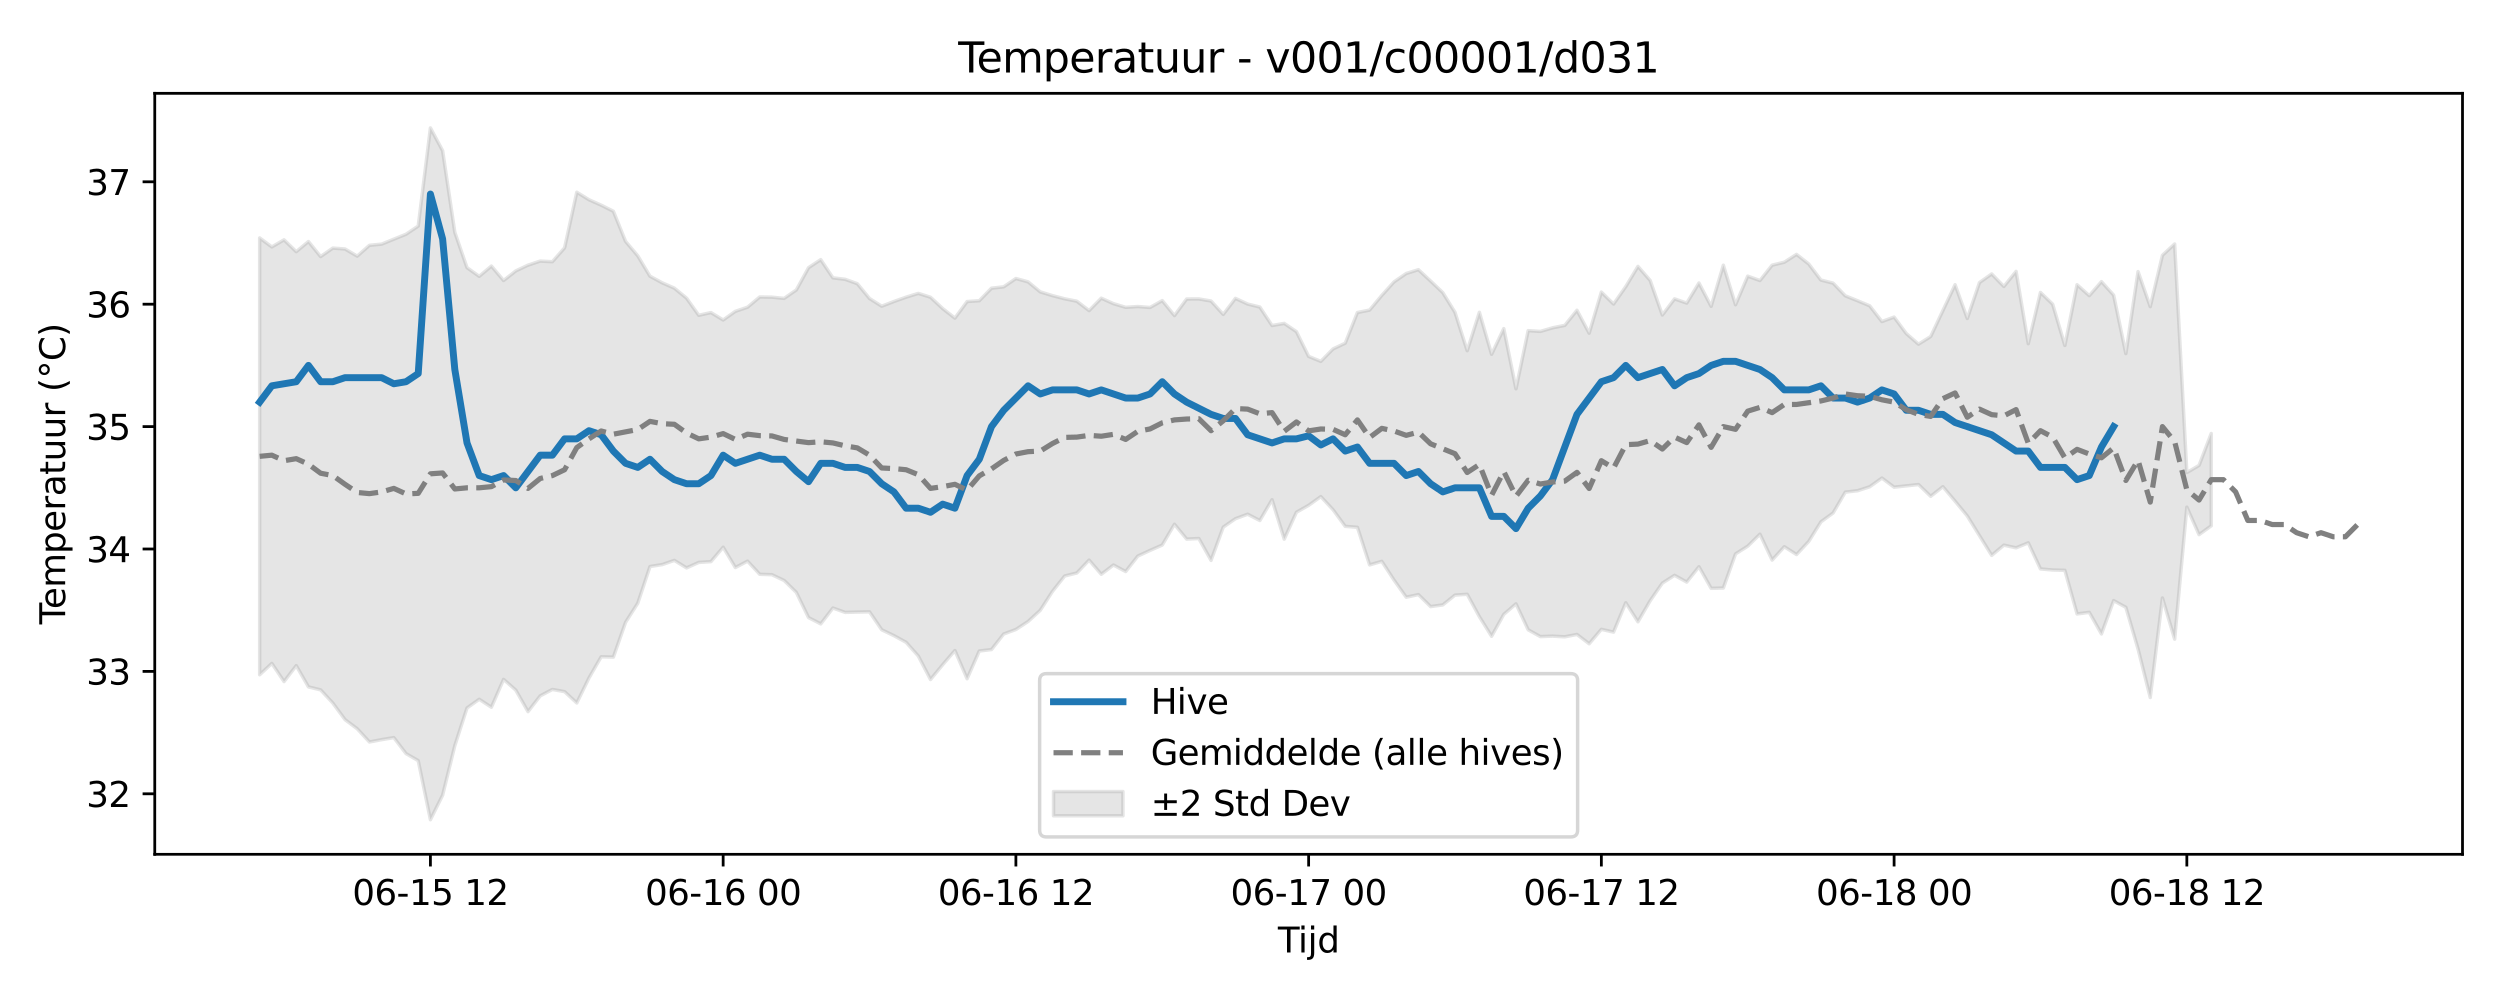 <?xml version="1.0" encoding="utf-8" standalone="no"?>
<!DOCTYPE svg PUBLIC "-//W3C//DTD SVG 1.1//EN"
  "http://www.w3.org/Graphics/SVG/1.1/DTD/svg11.dtd">
<svg xmlns:xlink="http://www.w3.org/1999/xlink" width="720pt" height="288pt" viewBox="0 0 720 288" xmlns="http://www.w3.org/2000/svg" version="1.1">
 <defs>
  <style type="text/css">*{stroke-linejoin: round; stroke-linecap: butt}</style>
 </defs>
 <g id="figure_1">
  <g id="patch_1">
   <path d="M 0 288 
L 720 288 
L 720 0 
L 0 0 
z
" style="fill: #ffffff"/>
  </g>
  <g id="axes_1">
   <g id="patch_2">
    <path d="M 44.57 246.04 
L 709.2 246.04 
L 709.2 26.88 
L 44.57 26.88 
z
" style="fill: #ffffff"/>
   </g>
   <g id="FillBetweenPolyCollection_1">
    <defs>
     <path id="mb59e973374" d="M 74.78 -219.483 
L 74.78 -93.669 
L 78.293 -96.936 
L 81.806 -91.704 
L 85.319 -96.292 
L 88.832 -90.174 
L 92.345 -89.309 
L 95.858 -85.516 
L 99.37 -80.742 
L 102.883 -78.107 
L 106.396 -74.31 
L 109.909 -74.98 
L 113.422 -75.566 
L 116.935 -70.957 
L 120.447 -68.93 
L 123.96 -51.922 
L 127.473 -58.977 
L 130.986 -73.25 
L 134.499 -84.105 
L 138.012 -86.607 
L 141.524 -84.314 
L 145.037 -92.34 
L 148.55 -89.237 
L 152.063 -83.051 
L 155.576 -87.583 
L 159.089 -89.441 
L 162.602 -88.804 
L 166.114 -85.546 
L 169.627 -92.749 
L 173.14 -98.843 
L 176.653 -98.748 
L 180.166 -108.769 
L 183.679 -114.267 
L 187.191 -124.835 
L 190.704 -125.392 
L 194.217 -126.605 
L 197.73 -124.441 
L 201.243 -126.023 
L 204.756 -126.247 
L 208.269 -130.398 
L 211.781 -124.549 
L 215.294 -126.386 
L 218.807 -122.597 
L 222.32 -122.484 
L 225.833 -120.821 
L 229.346 -117.378 
L 232.858 -110.135 
L 236.371 -108.317 
L 239.884 -112.891 
L 243.397 -111.633 
L 246.91 -111.717 
L 250.423 -111.79 
L 253.935 -106.623 
L 257.448 -104.933 
L 260.961 -103.014 
L 264.474 -99.066 
L 267.987 -92.291 
L 271.5 -96.563 
L 275.013 -100.656 
L 278.525 -92.52 
L 282.038 -100.512 
L 285.551 -100.926 
L 289.064 -105.407 
L 292.577 -106.704 
L 296.09 -109.01 
L 299.602 -112.236 
L 303.115 -117.677 
L 306.628 -122.111 
L 310.141 -122.983 
L 313.654 -126.691 
L 317.167 -122.609 
L 320.68 -125.276 
L 324.192 -123.395 
L 327.705 -127.86 
L 331.218 -129.481 
L 334.731 -131.027 
L 338.244 -137.012 
L 341.757 -132.743 
L 345.269 -132.902 
L 348.782 -126.607 
L 352.295 -136.179 
L 355.808 -138.612 
L 359.321 -139.903 
L 362.834 -138.086 
L 366.346 -144.079 
L 369.859 -132.723 
L 373.372 -140.472 
L 376.885 -142.463 
L 380.398 -144.981 
L 383.911 -141.2 
L 387.424 -136.408 
L 390.936 -136.137 
L 394.449 -125.305 
L 397.962 -126.333 
L 401.475 -120.938 
L 404.988 -116.003 
L 408.501 -116.754 
L 412.013 -113.303 
L 415.526 -113.787 
L 419.039 -116.612 
L 422.552 -116.842 
L 426.065 -110.393 
L 429.578 -104.751 
L 433.09 -111.058 
L 436.603 -114.097 
L 440.116 -106.608 
L 443.629 -104.656 
L 447.142 -104.791 
L 450.655 -104.592 
L 454.168 -105.274 
L 457.68 -102.593 
L 461.193 -106.753 
L 464.706 -105.946 
L 468.219 -114.408 
L 471.732 -108.925 
L 475.245 -114.98 
L 478.757 -120.066 
L 482.27 -122.307 
L 485.783 -120.361 
L 489.296 -124.782 
L 492.809 -118.552 
L 496.322 -118.648 
L 499.835 -128.477 
L 503.347 -130.698 
L 506.86 -134.151 
L 510.373 -126.694 
L 513.886 -130.544 
L 517.399 -128.292 
L 520.912 -132.059 
L 524.424 -137.7 
L 527.937 -140.266 
L 531.45 -146.271 
L 534.963 -146.666 
L 538.476 -147.807 
L 541.989 -150.323 
L 545.501 -147.689 
L 549.014 -148.067 
L 552.527 -148.446 
L 556.04 -145.061 
L 559.553 -147.831 
L 563.066 -143.656 
L 566.579 -139.4 
L 570.091 -133.723 
L 573.604 -128.053 
L 577.117 -130.994 
L 580.63 -130.223 
L 584.143 -131.668 
L 587.656 -124.15 
L 591.168 -123.839 
L 594.681 -123.747 
L 598.194 -111.183 
L 601.707 -111.644 
L 605.22 -105.423 
L 608.733 -115.025 
L 612.246 -113.091 
L 615.758 -101.098 
L 619.271 -87.113 
L 622.784 -115.786 
L 626.297 -103.924 
L 629.81 -141.939 
L 633.323 -134.016 
L 636.835 -136.568 
L 636.835 -163.155 
L 636.835 -163.155 
L 633.323 -153.957 
L 629.81 -151.909 
L 626.297 -217.732 
L 622.784 -214.487 
L 619.271 -199.685 
L 615.758 -209.787 
L 612.246 -186.161 
L 608.733 -202.995 
L 605.22 -206.889 
L 601.707 -202.85 
L 598.194 -205.997 
L 594.681 -188.509 
L 591.168 -200.391 
L 587.656 -203.773 
L 584.143 -189.009 
L 580.63 -209.842 
L 577.117 -205.49 
L 573.604 -209.102 
L 570.091 -206.622 
L 566.579 -196.278 
L 563.066 -206.005 
L 559.553 -198.556 
L 556.04 -191.087 
L 552.527 -188.877 
L 549.014 -191.942 
L 545.501 -196.684 
L 541.989 -195.393 
L 538.476 -199.923 
L 534.963 -201.4 
L 531.45 -202.802 
L 527.937 -206.457 
L 524.424 -207.345 
L 520.912 -211.979 
L 517.399 -214.738 
L 513.886 -212.486 
L 510.373 -211.636 
L 506.86 -207.201 
L 503.347 -208.472 
L 499.835 -200.23 
L 496.322 -211.625 
L 492.809 -199.775 
L 489.296 -206.498 
L 485.783 -200.708 
L 482.27 -201.924 
L 478.757 -197.281 
L 475.245 -207.236 
L 471.732 -211.277 
L 468.219 -205.458 
L 464.706 -200.435 
L 461.193 -203.881 
L 457.68 -192.038 
L 454.168 -198.645 
L 450.655 -194.291 
L 447.142 -193.589 
L 443.629 -192.549 
L 440.116 -192.779 
L 436.603 -176.03 
L 433.09 -193.365 
L 429.578 -185.963 
L 426.065 -198.059 
L 422.552 -186.993 
L 419.039 -198.05 
L 415.526 -203.729 
L 412.013 -207.067 
L 408.501 -210.33 
L 404.988 -209.234 
L 401.475 -206.817 
L 397.962 -202.933 
L 394.449 -198.702 
L 390.936 -197.997 
L 387.424 -189.165 
L 383.911 -187.506 
L 380.398 -183.921 
L 376.885 -185.362 
L 373.372 -192.487 
L 369.859 -194.864 
L 366.346 -194.251 
L 362.834 -199.573 
L 359.321 -200.441 
L 355.808 -202.068 
L 352.295 -197.451 
L 348.782 -201.316 
L 345.269 -201.903 
L 341.757 -201.895 
L 338.244 -197.121 
L 334.731 -201.428 
L 331.218 -199.449 
L 327.705 -199.727 
L 324.192 -199.492 
L 320.68 -200.549 
L 317.167 -202.125 
L 313.654 -198.546 
L 310.141 -201.247 
L 306.628 -201.951 
L 303.115 -202.86 
L 299.602 -203.937 
L 296.09 -206.827 
L 292.577 -207.79 
L 289.064 -205.394 
L 285.551 -205.007 
L 282.038 -201.393 
L 278.525 -201.16 
L 275.013 -196.381 
L 271.5 -199.131 
L 267.987 -202.397 
L 264.474 -203.51 
L 260.961 -202.416 
L 257.448 -201.168 
L 253.935 -199.814 
L 250.423 -202.033 
L 246.91 -206.302 
L 243.397 -207.561 
L 239.884 -207.982 
L 236.371 -213.227 
L 232.858 -210.906 
L 229.346 -204.502 
L 225.833 -202.066 
L 222.32 -202.417 
L 218.807 -202.473 
L 215.294 -199.523 
L 211.781 -198.338 
L 208.269 -195.846 
L 204.756 -197.983 
L 201.243 -197.2 
L 197.73 -202.139 
L 194.217 -205.011 
L 190.704 -206.56 
L 187.191 -208.46 
L 183.679 -214.328 
L 180.166 -218.483 
L 176.653 -227.161 
L 173.14 -228.913 
L 169.627 -230.474 
L 166.114 -232.641 
L 162.602 -216.626 
L 159.089 -212.632 
L 155.576 -212.811 
L 152.063 -211.636 
L 148.55 -209.982 
L 145.037 -207.214 
L 141.524 -211.38 
L 138.012 -208.416 
L 134.499 -210.918 
L 130.986 -221.101 
L 127.473 -244.607 
L 123.96 -251.158 
L 120.447 -222.903 
L 116.935 -220.541 
L 113.422 -219.121 
L 109.909 -217.693 
L 106.396 -217.355 
L 102.883 -214.23 
L 99.37 -216.296 
L 95.858 -216.556 
L 92.345 -214.107 
L 88.832 -218.445 
L 85.319 -215.517 
L 81.806 -218.929 
L 78.293 -216.887 
L 74.78 -219.483 
z
" style="stroke: #808080; stroke-opacity: 0.2"/>
    </defs>
    <g clip-path="url(#p96de2936b9)">
     <use xlink:href="#mb59e973374" x="0" y="288" style="fill: #808080; fill-opacity: 0.2; stroke: #808080; stroke-opacity: 0.2"/>
    </g>
   </g>
   <g id="matplotlib.axis_1">
    <g id="xtick_1">
     <g id="line2d_1">
      <defs>
       <path id="m7d5ecbecf2" d="M 0 0 
L 0 3.5 
" style="stroke: #000000; stroke-width: 0.8"/>
      </defs>
      <g>
       <use xlink:href="#m7d5ecbecf2" x="123.96" y="246.04" style="stroke: #000000; stroke-width: 0.8"/>
      </g>
     </g>
     <g id="text_1">
      <!-- 06-15 12 -->
      <g transform="translate(101.48 260.638) scale(0.1 -0.1)">
       <defs>
        <path id="DejaVuSans-30" d="M 2034 4250 
Q 1547 4250 1301 3770 
Q 1056 3291 1056 2328 
Q 1056 1369 1301 889 
Q 1547 409 2034 409 
Q 2525 409 2770 889 
Q 3016 1369 3016 2328 
Q 3016 3291 2770 3770 
Q 2525 4250 2034 4250 
z
M 2034 4750 
Q 2819 4750 3233 4129 
Q 3647 3509 3647 2328 
Q 3647 1150 3233 529 
Q 2819 -91 2034 -91 
Q 1250 -91 836 529 
Q 422 1150 422 2328 
Q 422 3509 836 4129 
Q 1250 4750 2034 4750 
z
" transform="scale(0.016)"/>
        <path id="DejaVuSans-36" d="M 2113 2584 
Q 1688 2584 1439 2293 
Q 1191 2003 1191 1497 
Q 1191 994 1439 701 
Q 1688 409 2113 409 
Q 2538 409 2786 701 
Q 3034 994 3034 1497 
Q 3034 2003 2786 2293 
Q 2538 2584 2113 2584 
z
M 3366 4563 
L 3366 3988 
Q 3128 4100 2886 4159 
Q 2644 4219 2406 4219 
Q 1781 4219 1451 3797 
Q 1122 3375 1075 2522 
Q 1259 2794 1537 2939 
Q 1816 3084 2150 3084 
Q 2853 3084 3261 2657 
Q 3669 2231 3669 1497 
Q 3669 778 3244 343 
Q 2819 -91 2113 -91 
Q 1303 -91 875 529 
Q 447 1150 447 2328 
Q 447 3434 972 4092 
Q 1497 4750 2381 4750 
Q 2619 4750 2861 4703 
Q 3103 4656 3366 4563 
z
" transform="scale(0.016)"/>
        <path id="DejaVuSans-2d" d="M 313 2009 
L 1997 2009 
L 1997 1497 
L 313 1497 
L 313 2009 
z
" transform="scale(0.016)"/>
        <path id="DejaVuSans-31" d="M 794 531 
L 1825 531 
L 1825 4091 
L 703 3866 
L 703 4441 
L 1819 4666 
L 2450 4666 
L 2450 531 
L 3481 531 
L 3481 0 
L 794 0 
L 794 531 
z
" transform="scale(0.016)"/>
        <path id="DejaVuSans-35" d="M 691 4666 
L 3169 4666 
L 3169 4134 
L 1269 4134 
L 1269 2991 
Q 1406 3038 1543 3061 
Q 1681 3084 1819 3084 
Q 2600 3084 3056 2656 
Q 3513 2228 3513 1497 
Q 3513 744 3044 326 
Q 2575 -91 1722 -91 
Q 1428 -91 1123 -41 
Q 819 9 494 109 
L 494 744 
Q 775 591 1075 516 
Q 1375 441 1709 441 
Q 2250 441 2565 725 
Q 2881 1009 2881 1497 
Q 2881 1984 2565 2268 
Q 2250 2553 1709 2553 
Q 1456 2553 1204 2497 
Q 953 2441 691 2322 
L 691 4666 
z
" transform="scale(0.016)"/>
        <path id="DejaVuSans-20" transform="scale(0.016)"/>
        <path id="DejaVuSans-32" d="M 1228 531 
L 3431 531 
L 3431 0 
L 469 0 
L 469 531 
Q 828 903 1448 1529 
Q 2069 2156 2228 2338 
Q 2531 2678 2651 2914 
Q 2772 3150 2772 3378 
Q 2772 3750 2511 3984 
Q 2250 4219 1831 4219 
Q 1534 4219 1204 4116 
Q 875 4013 500 3803 
L 500 4441 
Q 881 4594 1212 4672 
Q 1544 4750 1819 4750 
Q 2544 4750 2975 4387 
Q 3406 4025 3406 3419 
Q 3406 3131 3298 2873 
Q 3191 2616 2906 2266 
Q 2828 2175 2409 1742 
Q 1991 1309 1228 531 
z
" transform="scale(0.016)"/>
       </defs>
       <use xlink:href="#DejaVuSans-30"/>
       <use xlink:href="#DejaVuSans-36" transform="translate(63.623 0)"/>
       <use xlink:href="#DejaVuSans-2d" transform="translate(127.246 0)"/>
       <use xlink:href="#DejaVuSans-31" transform="translate(163.33 0)"/>
       <use xlink:href="#DejaVuSans-35" transform="translate(226.953 0)"/>
       <use xlink:href="#DejaVuSans-20" transform="translate(290.576 0)"/>
       <use xlink:href="#DejaVuSans-31" transform="translate(322.363 0)"/>
       <use xlink:href="#DejaVuSans-32" transform="translate(385.986 0)"/>
      </g>
     </g>
    </g>
    <g id="xtick_2">
     <g id="line2d_2">
      <g>
       <use xlink:href="#m7d5ecbecf2" x="208.269" y="246.04" style="stroke: #000000; stroke-width: 0.8"/>
      </g>
     </g>
     <g id="text_2">
      <!-- 06-16 00 -->
      <g transform="translate(185.788 260.638) scale(0.1 -0.1)">
       <use xlink:href="#DejaVuSans-30"/>
       <use xlink:href="#DejaVuSans-36" transform="translate(63.623 0)"/>
       <use xlink:href="#DejaVuSans-2d" transform="translate(127.246 0)"/>
       <use xlink:href="#DejaVuSans-31" transform="translate(163.33 0)"/>
       <use xlink:href="#DejaVuSans-36" transform="translate(226.953 0)"/>
       <use xlink:href="#DejaVuSans-20" transform="translate(290.576 0)"/>
       <use xlink:href="#DejaVuSans-30" transform="translate(322.363 0)"/>
       <use xlink:href="#DejaVuSans-30" transform="translate(385.986 0)"/>
      </g>
     </g>
    </g>
    <g id="xtick_3">
     <g id="line2d_3">
      <g>
       <use xlink:href="#m7d5ecbecf2" x="292.577" y="246.04" style="stroke: #000000; stroke-width: 0.8"/>
      </g>
     </g>
     <g id="text_3">
      <!-- 06-16 12 -->
      <g transform="translate(270.096 260.638) scale(0.1 -0.1)">
       <use xlink:href="#DejaVuSans-30"/>
       <use xlink:href="#DejaVuSans-36" transform="translate(63.623 0)"/>
       <use xlink:href="#DejaVuSans-2d" transform="translate(127.246 0)"/>
       <use xlink:href="#DejaVuSans-31" transform="translate(163.33 0)"/>
       <use xlink:href="#DejaVuSans-36" transform="translate(226.953 0)"/>
       <use xlink:href="#DejaVuSans-20" transform="translate(290.576 0)"/>
       <use xlink:href="#DejaVuSans-31" transform="translate(322.363 0)"/>
       <use xlink:href="#DejaVuSans-32" transform="translate(385.986 0)"/>
      </g>
     </g>
    </g>
    <g id="xtick_4">
     <g id="line2d_4">
      <g>
       <use xlink:href="#m7d5ecbecf2" x="376.885" y="246.04" style="stroke: #000000; stroke-width: 0.8"/>
      </g>
     </g>
     <g id="text_4">
      <!-- 06-17 00 -->
      <g transform="translate(354.405 260.638) scale(0.1 -0.1)">
       <defs>
        <path id="DejaVuSans-37" d="M 525 4666 
L 3525 4666 
L 3525 4397 
L 1831 0 
L 1172 0 
L 2766 4134 
L 525 4134 
L 525 4666 
z
" transform="scale(0.016)"/>
       </defs>
       <use xlink:href="#DejaVuSans-30"/>
       <use xlink:href="#DejaVuSans-36" transform="translate(63.623 0)"/>
       <use xlink:href="#DejaVuSans-2d" transform="translate(127.246 0)"/>
       <use xlink:href="#DejaVuSans-31" transform="translate(163.33 0)"/>
       <use xlink:href="#DejaVuSans-37" transform="translate(226.953 0)"/>
       <use xlink:href="#DejaVuSans-20" transform="translate(290.576 0)"/>
       <use xlink:href="#DejaVuSans-30" transform="translate(322.363 0)"/>
       <use xlink:href="#DejaVuSans-30" transform="translate(385.986 0)"/>
      </g>
     </g>
    </g>
    <g id="xtick_5">
     <g id="line2d_5">
      <g>
       <use xlink:href="#m7d5ecbecf2" x="461.193" y="246.04" style="stroke: #000000; stroke-width: 0.8"/>
      </g>
     </g>
     <g id="text_5">
      <!-- 06-17 12 -->
      <g transform="translate(438.713 260.638) scale(0.1 -0.1)">
       <use xlink:href="#DejaVuSans-30"/>
       <use xlink:href="#DejaVuSans-36" transform="translate(63.623 0)"/>
       <use xlink:href="#DejaVuSans-2d" transform="translate(127.246 0)"/>
       <use xlink:href="#DejaVuSans-31" transform="translate(163.33 0)"/>
       <use xlink:href="#DejaVuSans-37" transform="translate(226.953 0)"/>
       <use xlink:href="#DejaVuSans-20" transform="translate(290.576 0)"/>
       <use xlink:href="#DejaVuSans-31" transform="translate(322.363 0)"/>
       <use xlink:href="#DejaVuSans-32" transform="translate(385.986 0)"/>
      </g>
     </g>
    </g>
    <g id="xtick_6">
     <g id="line2d_6">
      <g>
       <use xlink:href="#m7d5ecbecf2" x="545.501" y="246.04" style="stroke: #000000; stroke-width: 0.8"/>
      </g>
     </g>
     <g id="text_6">
      <!-- 06-18 00 -->
      <g transform="translate(523.021 260.638) scale(0.1 -0.1)">
       <defs>
        <path id="DejaVuSans-38" d="M 2034 2216 
Q 1584 2216 1326 1975 
Q 1069 1734 1069 1313 
Q 1069 891 1326 650 
Q 1584 409 2034 409 
Q 2484 409 2743 651 
Q 3003 894 3003 1313 
Q 3003 1734 2745 1975 
Q 2488 2216 2034 2216 
z
M 1403 2484 
Q 997 2584 770 2862 
Q 544 3141 544 3541 
Q 544 4100 942 4425 
Q 1341 4750 2034 4750 
Q 2731 4750 3128 4425 
Q 3525 4100 3525 3541 
Q 3525 3141 3298 2862 
Q 3072 2584 2669 2484 
Q 3125 2378 3379 2068 
Q 3634 1759 3634 1313 
Q 3634 634 3220 271 
Q 2806 -91 2034 -91 
Q 1263 -91 848 271 
Q 434 634 434 1313 
Q 434 1759 690 2068 
Q 947 2378 1403 2484 
z
M 1172 3481 
Q 1172 3119 1398 2916 
Q 1625 2713 2034 2713 
Q 2441 2713 2670 2916 
Q 2900 3119 2900 3481 
Q 2900 3844 2670 4047 
Q 2441 4250 2034 4250 
Q 1625 4250 1398 4047 
Q 1172 3844 1172 3481 
z
" transform="scale(0.016)"/>
       </defs>
       <use xlink:href="#DejaVuSans-30"/>
       <use xlink:href="#DejaVuSans-36" transform="translate(63.623 0)"/>
       <use xlink:href="#DejaVuSans-2d" transform="translate(127.246 0)"/>
       <use xlink:href="#DejaVuSans-31" transform="translate(163.33 0)"/>
       <use xlink:href="#DejaVuSans-38" transform="translate(226.953 0)"/>
       <use xlink:href="#DejaVuSans-20" transform="translate(290.576 0)"/>
       <use xlink:href="#DejaVuSans-30" transform="translate(322.363 0)"/>
       <use xlink:href="#DejaVuSans-30" transform="translate(385.986 0)"/>
      </g>
     </g>
    </g>
    <g id="xtick_7">
     <g id="line2d_7">
      <g>
       <use xlink:href="#m7d5ecbecf2" x="629.81" y="246.04" style="stroke: #000000; stroke-width: 0.8"/>
      </g>
     </g>
     <g id="text_7">
      <!-- 06-18 12 -->
      <g transform="translate(607.329 260.638) scale(0.1 -0.1)">
       <use xlink:href="#DejaVuSans-30"/>
       <use xlink:href="#DejaVuSans-36" transform="translate(63.623 0)"/>
       <use xlink:href="#DejaVuSans-2d" transform="translate(127.246 0)"/>
       <use xlink:href="#DejaVuSans-31" transform="translate(163.33 0)"/>
       <use xlink:href="#DejaVuSans-38" transform="translate(226.953 0)"/>
       <use xlink:href="#DejaVuSans-20" transform="translate(290.576 0)"/>
       <use xlink:href="#DejaVuSans-31" transform="translate(322.363 0)"/>
       <use xlink:href="#DejaVuSans-32" transform="translate(385.986 0)"/>
      </g>
     </g>
    </g>
    <g id="text_8">
     <!-- Tijd -->
     <g transform="translate(368.035 274.317) scale(0.1 -0.1)">
      <defs>
       <path id="DejaVuSans-54" d="M -19 4666 
L 3928 4666 
L 3928 4134 
L 2272 4134 
L 2272 0 
L 1638 0 
L 1638 4134 
L -19 4134 
L -19 4666 
z
" transform="scale(0.016)"/>
       <path id="DejaVuSans-69" d="M 603 3500 
L 1178 3500 
L 1178 0 
L 603 0 
L 603 3500 
z
M 603 4863 
L 1178 4863 
L 1178 4134 
L 603 4134 
L 603 4863 
z
" transform="scale(0.016)"/>
       <path id="DejaVuSans-6a" d="M 603 3500 
L 1178 3500 
L 1178 -63 
Q 1178 -731 923 -1031 
Q 669 -1331 103 -1331 
L -116 -1331 
L -116 -844 
L 38 -844 
Q 366 -844 484 -692 
Q 603 -541 603 -63 
L 603 3500 
z
M 603 4863 
L 1178 4863 
L 1178 4134 
L 603 4134 
L 603 4863 
z
" transform="scale(0.016)"/>
       <path id="DejaVuSans-64" d="M 2906 2969 
L 2906 4863 
L 3481 4863 
L 3481 0 
L 2906 0 
L 2906 525 
Q 2725 213 2448 61 
Q 2172 -91 1784 -91 
Q 1150 -91 751 415 
Q 353 922 353 1747 
Q 353 2572 751 3078 
Q 1150 3584 1784 3584 
Q 2172 3584 2448 3432 
Q 2725 3281 2906 2969 
z
M 947 1747 
Q 947 1113 1208 752 
Q 1469 391 1925 391 
Q 2381 391 2643 752 
Q 2906 1113 2906 1747 
Q 2906 2381 2643 2742 
Q 2381 3103 1925 3103 
Q 1469 3103 1208 2742 
Q 947 2381 947 1747 
z
" transform="scale(0.016)"/>
      </defs>
      <use xlink:href="#DejaVuSans-54"/>
      <use xlink:href="#DejaVuSans-69" transform="translate(57.959 0)"/>
      <use xlink:href="#DejaVuSans-6a" transform="translate(85.742 0)"/>
      <use xlink:href="#DejaVuSans-64" transform="translate(113.525 0)"/>
     </g>
    </g>
   </g>
   <g id="matplotlib.axis_2">
    <g id="ytick_1">
     <g id="line2d_8">
      <defs>
       <path id="m8f8b932996" d="M 0 0 
L -3.5 0 
" style="stroke: #000000; stroke-width: 0.8"/>
      </defs>
      <g>
       <use xlink:href="#m8f8b932996" x="44.57" y="228.614" style="stroke: #000000; stroke-width: 0.8"/>
      </g>
     </g>
     <g id="text_9">
      <!-- 32 -->
      <g transform="translate(24.845 232.413) scale(0.1 -0.1)">
       <defs>
        <path id="DejaVuSans-33" d="M 2597 2516 
Q 3050 2419 3304 2112 
Q 3559 1806 3559 1356 
Q 3559 666 3084 287 
Q 2609 -91 1734 -91 
Q 1441 -91 1130 -33 
Q 819 25 488 141 
L 488 750 
Q 750 597 1062 519 
Q 1375 441 1716 441 
Q 2309 441 2620 675 
Q 2931 909 2931 1356 
Q 2931 1769 2642 2001 
Q 2353 2234 1838 2234 
L 1294 2234 
L 1294 2753 
L 1863 2753 
Q 2328 2753 2575 2939 
Q 2822 3125 2822 3475 
Q 2822 3834 2567 4026 
Q 2313 4219 1838 4219 
Q 1578 4219 1281 4162 
Q 984 4106 628 3988 
L 628 4550 
Q 988 4650 1302 4700 
Q 1616 4750 1894 4750 
Q 2613 4750 3031 4423 
Q 3450 4097 3450 3541 
Q 3450 3153 3228 2886 
Q 3006 2619 2597 2516 
z
" transform="scale(0.016)"/>
       </defs>
       <use xlink:href="#DejaVuSans-33"/>
       <use xlink:href="#DejaVuSans-32" transform="translate(63.623 0)"/>
      </g>
     </g>
    </g>
    <g id="ytick_2">
     <g id="line2d_9">
      <g>
       <use xlink:href="#m8f8b932996" x="44.57" y="193.364" style="stroke: #000000; stroke-width: 0.8"/>
      </g>
     </g>
     <g id="text_10">
      <!-- 33 -->
      <g transform="translate(24.845 197.163) scale(0.1 -0.1)">
       <use xlink:href="#DejaVuSans-33"/>
       <use xlink:href="#DejaVuSans-33" transform="translate(63.623 0)"/>
      </g>
     </g>
    </g>
    <g id="ytick_3">
     <g id="line2d_10">
      <g>
       <use xlink:href="#m8f8b932996" x="44.57" y="158.114" style="stroke: #000000; stroke-width: 0.8"/>
      </g>
     </g>
     <g id="text_11">
      <!-- 34 -->
      <g transform="translate(24.845 161.913) scale(0.1 -0.1)">
       <defs>
        <path id="DejaVuSans-34" d="M 2419 4116 
L 825 1625 
L 2419 1625 
L 2419 4116 
z
M 2253 4666 
L 3047 4666 
L 3047 1625 
L 3713 1625 
L 3713 1100 
L 3047 1100 
L 3047 0 
L 2419 0 
L 2419 1100 
L 313 1100 
L 313 1709 
L 2253 4666 
z
" transform="scale(0.016)"/>
       </defs>
       <use xlink:href="#DejaVuSans-33"/>
       <use xlink:href="#DejaVuSans-34" transform="translate(63.623 0)"/>
      </g>
     </g>
    </g>
    <g id="ytick_4">
     <g id="line2d_11">
      <g>
       <use xlink:href="#m8f8b932996" x="44.57" y="122.863" style="stroke: #000000; stroke-width: 0.8"/>
      </g>
     </g>
     <g id="text_12">
      <!-- 35 -->
      <g transform="translate(24.845 126.663) scale(0.1 -0.1)">
       <use xlink:href="#DejaVuSans-33"/>
       <use xlink:href="#DejaVuSans-35" transform="translate(63.623 0)"/>
      </g>
     </g>
    </g>
    <g id="ytick_5">
     <g id="line2d_12">
      <g>
       <use xlink:href="#m8f8b932996" x="44.57" y="87.613" style="stroke: #000000; stroke-width: 0.8"/>
      </g>
     </g>
     <g id="text_13">
      <!-- 36 -->
      <g transform="translate(24.845 91.413) scale(0.1 -0.1)">
       <use xlink:href="#DejaVuSans-33"/>
       <use xlink:href="#DejaVuSans-36" transform="translate(63.623 0)"/>
      </g>
     </g>
    </g>
    <g id="ytick_6">
     <g id="line2d_13">
      <g>
       <use xlink:href="#m8f8b932996" x="44.57" y="52.363" style="stroke: #000000; stroke-width: 0.8"/>
      </g>
     </g>
     <g id="text_14">
      <!-- 37 -->
      <g transform="translate(24.845 56.162) scale(0.1 -0.1)">
       <use xlink:href="#DejaVuSans-33"/>
       <use xlink:href="#DejaVuSans-37" transform="translate(63.623 0)"/>
      </g>
     </g>
    </g>
    <g id="text_15">
     <!-- Temperatuur (°C) -->
     <g transform="translate(18.765 179.816) rotate(-90) scale(0.1 -0.1)">
      <defs>
       <path id="DejaVuSans-65" d="M 3597 1894 
L 3597 1613 
L 953 1613 
Q 991 1019 1311 708 
Q 1631 397 2203 397 
Q 2534 397 2845 478 
Q 3156 559 3463 722 
L 3463 178 
Q 3153 47 2828 -22 
Q 2503 -91 2169 -91 
Q 1331 -91 842 396 
Q 353 884 353 1716 
Q 353 2575 817 3079 
Q 1281 3584 2069 3584 
Q 2775 3584 3186 3129 
Q 3597 2675 3597 1894 
z
M 3022 2063 
Q 3016 2534 2758 2815 
Q 2500 3097 2075 3097 
Q 1594 3097 1305 2825 
Q 1016 2553 972 2059 
L 3022 2063 
z
" transform="scale(0.016)"/>
       <path id="DejaVuSans-6d" d="M 3328 2828 
Q 3544 3216 3844 3400 
Q 4144 3584 4550 3584 
Q 5097 3584 5394 3201 
Q 5691 2819 5691 2113 
L 5691 0 
L 5113 0 
L 5113 2094 
Q 5113 2597 4934 2840 
Q 4756 3084 4391 3084 
Q 3944 3084 3684 2787 
Q 3425 2491 3425 1978 
L 3425 0 
L 2847 0 
L 2847 2094 
Q 2847 2600 2669 2842 
Q 2491 3084 2119 3084 
Q 1678 3084 1418 2786 
Q 1159 2488 1159 1978 
L 1159 0 
L 581 0 
L 581 3500 
L 1159 3500 
L 1159 2956 
Q 1356 3278 1631 3431 
Q 1906 3584 2284 3584 
Q 2666 3584 2933 3390 
Q 3200 3197 3328 2828 
z
" transform="scale(0.016)"/>
       <path id="DejaVuSans-70" d="M 1159 525 
L 1159 -1331 
L 581 -1331 
L 581 3500 
L 1159 3500 
L 1159 2969 
Q 1341 3281 1617 3432 
Q 1894 3584 2278 3584 
Q 2916 3584 3314 3078 
Q 3713 2572 3713 1747 
Q 3713 922 3314 415 
Q 2916 -91 2278 -91 
Q 1894 -91 1617 61 
Q 1341 213 1159 525 
z
M 3116 1747 
Q 3116 2381 2855 2742 
Q 2594 3103 2138 3103 
Q 1681 3103 1420 2742 
Q 1159 2381 1159 1747 
Q 1159 1113 1420 752 
Q 1681 391 2138 391 
Q 2594 391 2855 752 
Q 3116 1113 3116 1747 
z
" transform="scale(0.016)"/>
       <path id="DejaVuSans-72" d="M 2631 2963 
Q 2534 3019 2420 3045 
Q 2306 3072 2169 3072 
Q 1681 3072 1420 2755 
Q 1159 2438 1159 1844 
L 1159 0 
L 581 0 
L 581 3500 
L 1159 3500 
L 1159 2956 
Q 1341 3275 1631 3429 
Q 1922 3584 2338 3584 
Q 2397 3584 2469 3576 
Q 2541 3569 2628 3553 
L 2631 2963 
z
" transform="scale(0.016)"/>
       <path id="DejaVuSans-61" d="M 2194 1759 
Q 1497 1759 1228 1600 
Q 959 1441 959 1056 
Q 959 750 1161 570 
Q 1363 391 1709 391 
Q 2188 391 2477 730 
Q 2766 1069 2766 1631 
L 2766 1759 
L 2194 1759 
z
M 3341 1997 
L 3341 0 
L 2766 0 
L 2766 531 
Q 2569 213 2275 61 
Q 1981 -91 1556 -91 
Q 1019 -91 701 211 
Q 384 513 384 1019 
Q 384 1609 779 1909 
Q 1175 2209 1959 2209 
L 2766 2209 
L 2766 2266 
Q 2766 2663 2505 2880 
Q 2244 3097 1772 3097 
Q 1472 3097 1187 3025 
Q 903 2953 641 2809 
L 641 3341 
Q 956 3463 1253 3523 
Q 1550 3584 1831 3584 
Q 2591 3584 2966 3190 
Q 3341 2797 3341 1997 
z
" transform="scale(0.016)"/>
       <path id="DejaVuSans-74" d="M 1172 4494 
L 1172 3500 
L 2356 3500 
L 2356 3053 
L 1172 3053 
L 1172 1153 
Q 1172 725 1289 603 
Q 1406 481 1766 481 
L 2356 481 
L 2356 0 
L 1766 0 
Q 1100 0 847 248 
Q 594 497 594 1153 
L 594 3053 
L 172 3053 
L 172 3500 
L 594 3500 
L 594 4494 
L 1172 4494 
z
" transform="scale(0.016)"/>
       <path id="DejaVuSans-75" d="M 544 1381 
L 544 3500 
L 1119 3500 
L 1119 1403 
Q 1119 906 1312 657 
Q 1506 409 1894 409 
Q 2359 409 2629 706 
Q 2900 1003 2900 1516 
L 2900 3500 
L 3475 3500 
L 3475 0 
L 2900 0 
L 2900 538 
Q 2691 219 2414 64 
Q 2138 -91 1772 -91 
Q 1169 -91 856 284 
Q 544 659 544 1381 
z
M 1991 3584 
L 1991 3584 
z
" transform="scale(0.016)"/>
       <path id="DejaVuSans-28" d="M 1984 4856 
Q 1566 4138 1362 3434 
Q 1159 2731 1159 2009 
Q 1159 1288 1364 580 
Q 1569 -128 1984 -844 
L 1484 -844 
Q 1016 -109 783 600 
Q 550 1309 550 2009 
Q 550 2706 781 3412 
Q 1013 4119 1484 4856 
L 1984 4856 
z
" transform="scale(0.016)"/>
       <path id="DejaVuSans-b0" d="M 1600 4347 
Q 1350 4347 1178 4173 
Q 1006 4000 1006 3750 
Q 1006 3503 1178 3333 
Q 1350 3163 1600 3163 
Q 1850 3163 2022 3333 
Q 2194 3503 2194 3750 
Q 2194 3997 2020 4172 
Q 1847 4347 1600 4347 
z
M 1600 4750 
Q 1800 4750 1984 4673 
Q 2169 4597 2303 4453 
Q 2447 4313 2519 4134 
Q 2591 3956 2591 3750 
Q 2591 3338 2302 3052 
Q 2013 2766 1594 2766 
Q 1172 2766 890 3047 
Q 609 3328 609 3750 
Q 609 4169 896 4459 
Q 1184 4750 1600 4750 
z
" transform="scale(0.016)"/>
       <path id="DejaVuSans-43" d="M 4122 4306 
L 4122 3641 
Q 3803 3938 3442 4084 
Q 3081 4231 2675 4231 
Q 1875 4231 1450 3742 
Q 1025 3253 1025 2328 
Q 1025 1406 1450 917 
Q 1875 428 2675 428 
Q 3081 428 3442 575 
Q 3803 722 4122 1019 
L 4122 359 
Q 3791 134 3420 21 
Q 3050 -91 2638 -91 
Q 1578 -91 968 557 
Q 359 1206 359 2328 
Q 359 3453 968 4101 
Q 1578 4750 2638 4750 
Q 3056 4750 3426 4639 
Q 3797 4528 4122 4306 
z
" transform="scale(0.016)"/>
       <path id="DejaVuSans-29" d="M 513 4856 
L 1013 4856 
Q 1481 4119 1714 3412 
Q 1947 2706 1947 2009 
Q 1947 1309 1714 600 
Q 1481 -109 1013 -844 
L 513 -844 
Q 928 -128 1133 580 
Q 1338 1288 1338 2009 
Q 1338 2731 1133 3434 
Q 928 4138 513 4856 
z
" transform="scale(0.016)"/>
      </defs>
      <use xlink:href="#DejaVuSans-54"/>
      <use xlink:href="#DejaVuSans-65" transform="translate(44.084 0)"/>
      <use xlink:href="#DejaVuSans-6d" transform="translate(105.607 0)"/>
      <use xlink:href="#DejaVuSans-70" transform="translate(203.02 0)"/>
      <use xlink:href="#DejaVuSans-65" transform="translate(266.496 0)"/>
      <use xlink:href="#DejaVuSans-72" transform="translate(328.02 0)"/>
      <use xlink:href="#DejaVuSans-61" transform="translate(369.133 0)"/>
      <use xlink:href="#DejaVuSans-74" transform="translate(430.412 0)"/>
      <use xlink:href="#DejaVuSans-75" transform="translate(469.621 0)"/>
      <use xlink:href="#DejaVuSans-75" transform="translate(533 0)"/>
      <use xlink:href="#DejaVuSans-72" transform="translate(596.379 0)"/>
      <use xlink:href="#DejaVuSans-20" transform="translate(637.492 0)"/>
      <use xlink:href="#DejaVuSans-28" transform="translate(669.279 0)"/>
      <use xlink:href="#DejaVuSans-b0" transform="translate(708.293 0)"/>
      <use xlink:href="#DejaVuSans-43" transform="translate(758.293 0)"/>
      <use xlink:href="#DejaVuSans-29" transform="translate(828.117 0)"/>
     </g>
    </g>
   </g>
   <g id="line2d_14">
    <path d="M 74.78 115.813 
L 78.293 111.113 
L 85.319 109.938 
L 88.832 105.238 
L 92.345 109.938 
L 95.858 109.938 
L 99.37 108.763 
L 109.909 108.763 
L 113.422 110.526 
L 116.935 109.938 
L 120.447 107.588 
L 123.96 55.888 
L 127.473 68.813 
L 130.986 106.413 
L 134.499 127.564 
L 138.012 136.964 
L 141.524 138.139 
L 145.037 136.964 
L 148.55 140.489 
L 155.576 131.089 
L 159.089 131.089 
L 162.602 126.389 
L 166.114 126.389 
L 169.627 124.039 
L 173.14 125.214 
L 176.653 129.914 
L 180.166 133.439 
L 183.679 134.614 
L 187.191 132.264 
L 190.704 135.789 
L 194.217 138.139 
L 197.73 139.314 
L 201.243 139.314 
L 204.756 136.964 
L 208.269 131.089 
L 211.781 133.439 
L 218.807 131.089 
L 222.32 132.264 
L 225.833 132.264 
L 229.346 135.789 
L 232.858 138.726 
L 236.371 133.439 
L 239.884 133.439 
L 243.397 134.614 
L 246.91 134.614 
L 250.423 135.789 
L 253.935 139.314 
L 257.448 141.664 
L 260.961 146.364 
L 264.474 146.364 
L 267.987 147.539 
L 271.5 145.189 
L 275.013 146.364 
L 278.525 136.964 
L 282.038 132.264 
L 285.551 122.863 
L 289.064 118.163 
L 296.09 111.113 
L 299.602 113.463 
L 303.115 112.288 
L 310.141 112.288 
L 313.654 113.463 
L 317.167 112.288 
L 324.192 114.638 
L 327.705 114.638 
L 331.218 113.463 
L 334.731 109.938 
L 338.244 113.463 
L 341.757 115.813 
L 348.782 119.338 
L 352.295 120.513 
L 355.808 120.513 
L 359.321 125.214 
L 366.346 127.564 
L 369.859 126.389 
L 373.372 126.389 
L 376.885 125.507 
L 380.398 128.151 
L 383.911 126.389 
L 387.424 129.914 
L 390.936 128.739 
L 394.449 133.439 
L 401.475 133.439 
L 404.988 136.964 
L 408.501 135.789 
L 412.013 139.314 
L 415.526 141.664 
L 419.039 140.489 
L 426.065 140.489 
L 429.578 148.714 
L 433.09 148.714 
L 436.603 152.239 
L 440.116 146.364 
L 443.629 142.839 
L 447.142 138.139 
L 454.168 119.338 
L 461.193 109.938 
L 464.706 108.763 
L 468.219 105.238 
L 471.732 108.763 
L 478.757 106.413 
L 482.27 111.113 
L 485.783 108.763 
L 489.296 107.588 
L 492.809 105.238 
L 496.322 104.063 
L 499.835 104.063 
L 506.86 106.413 
L 510.373 108.763 
L 513.886 112.288 
L 520.912 112.288 
L 524.424 111.113 
L 527.937 114.638 
L 531.45 114.638 
L 534.963 115.813 
L 538.476 114.638 
L 541.989 112.288 
L 545.501 113.463 
L 549.014 118.163 
L 552.527 118.163 
L 556.04 119.338 
L 559.553 119.338 
L 563.066 121.688 
L 573.604 125.214 
L 580.63 129.914 
L 584.143 129.914 
L 587.656 134.614 
L 594.681 134.614 
L 598.194 138.139 
L 601.707 136.964 
L 605.22 128.739 
L 608.733 122.863 
L 608.733 122.863 
" clip-path="url(#p96de2936b9)" style="fill: none; stroke: #1f77b4; stroke-width: 2; stroke-linecap: square"/>
   </g>
   <g id="line2d_15">
    <path d="M 74.78 131.424 
L 78.293 131.089 
L 81.806 132.683 
L 85.319 132.096 
L 88.832 133.69 
L 92.345 136.292 
L 95.858 136.964 
L 99.37 139.481 
L 102.883 141.831 
L 106.396 142.167 
L 109.909 141.664 
L 113.422 140.656 
L 116.935 142.251 
L 120.447 142.083 
L 123.96 136.46 
L 127.473 136.208 
L 130.986 140.824 
L 134.499 140.489 
L 138.012 140.489 
L 141.524 140.153 
L 145.037 138.223 
L 148.55 138.39 
L 152.063 140.656 
L 155.576 137.803 
L 159.089 136.964 
L 162.602 135.285 
L 166.114 128.906 
L 169.627 126.389 
L 173.14 124.122 
L 176.653 125.046 
L 183.679 123.703 
L 187.191 121.353 
L 190.704 122.024 
L 194.217 122.192 
L 197.73 124.71 
L 201.243 126.389 
L 204.756 125.885 
L 208.269 124.878 
L 211.781 126.556 
L 215.294 125.046 
L 218.807 125.465 
L 222.32 125.549 
L 225.833 126.556 
L 232.858 127.48 
L 236.371 127.228 
L 239.884 127.564 
L 243.397 128.403 
L 246.91 128.99 
L 250.423 131.089 
L 253.935 134.781 
L 257.448 134.949 
L 260.961 135.285 
L 264.474 136.712 
L 267.987 140.656 
L 271.5 140.153 
L 275.013 139.481 
L 278.525 141.16 
L 282.038 137.048 
L 285.551 135.033 
L 289.064 132.599 
L 292.577 130.753 
L 296.09 130.081 
L 299.602 129.914 
L 303.115 127.731 
L 306.628 125.969 
L 310.141 125.885 
L 313.654 125.381 
L 317.167 125.633 
L 320.68 125.088 
L 324.192 126.556 
L 327.705 124.206 
L 331.218 123.535 
L 334.731 121.772 
L 338.244 120.933 
L 341.757 120.681 
L 345.269 120.597 
L 348.782 124.039 
L 352.295 121.185 
L 355.808 117.66 
L 359.321 117.828 
L 362.834 119.171 
L 366.346 118.835 
L 369.859 124.206 
L 373.372 121.521 
L 376.885 124.087 
L 380.398 123.549 
L 383.911 123.647 
L 387.424 125.214 
L 390.936 120.933 
L 394.449 125.997 
L 397.962 123.367 
L 401.475 124.122 
L 404.988 125.381 
L 408.501 124.458 
L 412.013 127.815 
L 419.039 130.669 
L 422.552 136.082 
L 426.065 133.774 
L 429.578 142.643 
L 433.09 135.789 
L 436.603 142.937 
L 440.116 138.306 
L 443.629 139.398 
L 447.142 138.81 
L 450.655 138.558 
L 454.168 136.04 
L 457.68 140.684 
L 461.193 132.683 
L 464.706 134.809 
L 468.219 128.067 
L 471.732 127.899 
L 475.245 126.892 
L 478.757 129.326 
L 482.27 125.885 
L 485.783 127.466 
L 489.296 122.36 
L 492.809 128.836 
L 496.322 122.863 
L 499.835 123.647 
L 503.347 118.415 
L 506.86 117.324 
L 510.373 118.835 
L 513.886 116.485 
L 517.399 116.485 
L 524.424 115.478 
L 527.937 114.638 
L 531.45 113.463 
L 534.963 113.967 
L 538.476 114.135 
L 541.989 115.142 
L 545.501 115.813 
L 549.014 117.996 
L 552.527 119.338 
L 556.04 119.926 
L 559.553 114.806 
L 563.066 113.17 
L 566.579 120.161 
L 570.091 117.828 
L 573.604 119.422 
L 577.117 119.758 
L 580.63 117.968 
L 584.143 127.661 
L 587.656 124.039 
L 591.168 125.885 
L 594.681 131.872 
L 598.194 129.41 
L 601.707 130.753 
L 605.22 131.844 
L 608.733 128.99 
L 612.246 138.374 
L 615.758 132.557 
L 619.271 144.601 
L 622.784 122.863 
L 626.297 127.172 
L 629.81 141.076 
L 633.323 144.014 
L 636.835 138.139 
L 640.348 138.139 
L 643.861 141.664 
L 647.374 149.889 
L 650.887 149.889 
L 654.4 151.064 
L 657.912 151.064 
L 661.425 153.414 
L 664.938 154.589 
L 668.451 153.414 
L 671.964 154.589 
L 675.477 154.589 
L 678.99 151.064 
L 678.99 151.064 
" clip-path="url(#p96de2936b9)" style="fill: none; stroke-dasharray: 5.55,2.4; stroke-dashoffset: 0; stroke: #808080; stroke-width: 1.5"/>
   </g>
   <g id="patch_3">
    <path d="M 44.57 246.04 
L 44.57 26.88 
" style="fill: none; stroke: #000000; stroke-width: 0.8; stroke-linejoin: miter; stroke-linecap: square"/>
   </g>
   <g id="patch_4">
    <path d="M 709.2 246.04 
L 709.2 26.88 
" style="fill: none; stroke: #000000; stroke-width: 0.8; stroke-linejoin: miter; stroke-linecap: square"/>
   </g>
   <g id="patch_5">
    <path d="M 44.57 246.04 
L 709.2 246.04 
" style="fill: none; stroke: #000000; stroke-width: 0.8; stroke-linejoin: miter; stroke-linecap: square"/>
   </g>
   <g id="patch_6">
    <path d="M 44.57 26.88 
L 709.2 26.88 
" style="fill: none; stroke: #000000; stroke-width: 0.8; stroke-linejoin: miter; stroke-linecap: square"/>
   </g>
   <g id="text_16">
    <!-- Temperatuur - v001/c00001/d031 -->
    <g transform="translate(275.963 20.88) scale(0.12 -0.12)">
     <defs>
      <path id="DejaVuSans-76" d="M 191 3500 
L 800 3500 
L 1894 563 
L 2988 3500 
L 3597 3500 
L 2284 0 
L 1503 0 
L 191 3500 
z
" transform="scale(0.016)"/>
      <path id="DejaVuSans-2f" d="M 1625 4666 
L 2156 4666 
L 531 -594 
L 0 -594 
L 1625 4666 
z
" transform="scale(0.016)"/>
      <path id="DejaVuSans-63" d="M 3122 3366 
L 3122 2828 
Q 2878 2963 2633 3030 
Q 2388 3097 2138 3097 
Q 1578 3097 1268 2742 
Q 959 2388 959 1747 
Q 959 1106 1268 751 
Q 1578 397 2138 397 
Q 2388 397 2633 464 
Q 2878 531 3122 666 
L 3122 134 
Q 2881 22 2623 -34 
Q 2366 -91 2075 -91 
Q 1284 -91 818 406 
Q 353 903 353 1747 
Q 353 2603 823 3093 
Q 1294 3584 2113 3584 
Q 2378 3584 2631 3529 
Q 2884 3475 3122 3366 
z
" transform="scale(0.016)"/>
     </defs>
     <use xlink:href="#DejaVuSans-54"/>
     <use xlink:href="#DejaVuSans-65" transform="translate(44.084 0)"/>
     <use xlink:href="#DejaVuSans-6d" transform="translate(105.607 0)"/>
     <use xlink:href="#DejaVuSans-70" transform="translate(203.02 0)"/>
     <use xlink:href="#DejaVuSans-65" transform="translate(266.496 0)"/>
     <use xlink:href="#DejaVuSans-72" transform="translate(328.02 0)"/>
     <use xlink:href="#DejaVuSans-61" transform="translate(369.133 0)"/>
     <use xlink:href="#DejaVuSans-74" transform="translate(430.412 0)"/>
     <use xlink:href="#DejaVuSans-75" transform="translate(469.621 0)"/>
     <use xlink:href="#DejaVuSans-75" transform="translate(533 0)"/>
     <use xlink:href="#DejaVuSans-72" transform="translate(596.379 0)"/>
     <use xlink:href="#DejaVuSans-20" transform="translate(637.492 0)"/>
     <use xlink:href="#DejaVuSans-2d" transform="translate(669.279 0)"/>
     <use xlink:href="#DejaVuSans-20" transform="translate(705.363 0)"/>
     <use xlink:href="#DejaVuSans-76" transform="translate(737.15 0)"/>
     <use xlink:href="#DejaVuSans-30" transform="translate(796.33 0)"/>
     <use xlink:href="#DejaVuSans-30" transform="translate(859.953 0)"/>
     <use xlink:href="#DejaVuSans-31" transform="translate(923.576 0)"/>
     <use xlink:href="#DejaVuSans-2f" transform="translate(987.199 0)"/>
     <use xlink:href="#DejaVuSans-63" transform="translate(1020.891 0)"/>
     <use xlink:href="#DejaVuSans-30" transform="translate(1075.871 0)"/>
     <use xlink:href="#DejaVuSans-30" transform="translate(1139.494 0)"/>
     <use xlink:href="#DejaVuSans-30" transform="translate(1203.117 0)"/>
     <use xlink:href="#DejaVuSans-30" transform="translate(1266.74 0)"/>
     <use xlink:href="#DejaVuSans-31" transform="translate(1330.363 0)"/>
     <use xlink:href="#DejaVuSans-2f" transform="translate(1393.986 0)"/>
     <use xlink:href="#DejaVuSans-64" transform="translate(1427.678 0)"/>
     <use xlink:href="#DejaVuSans-30" transform="translate(1491.154 0)"/>
     <use xlink:href="#DejaVuSans-33" transform="translate(1554.777 0)"/>
     <use xlink:href="#DejaVuSans-31" transform="translate(1618.4 0)"/>
    </g>
   </g>
   <g id="legend_1">
    <g id="patch_7">
     <path d="M 301.413 241.04 
L 452.357 241.04 
Q 454.357 241.04 454.357 239.04 
L 454.357 196.006 
Q 454.357 194.006 452.357 194.006 
L 301.413 194.006 
Q 299.413 194.006 299.413 196.006 
L 299.413 239.04 
Q 299.413 241.04 301.413 241.04 
z
" style="fill: #ffffff; opacity: 0.8; stroke: #cccccc; stroke-linejoin: miter"/>
    </g>
    <g id="line2d_16">
     <path d="M 303.413 202.104 
L 313.413 202.104 
L 323.413 202.104 
" style="fill: none; stroke: #1f77b4; stroke-width: 2; stroke-linecap: square"/>
    </g>
    <g id="text_17">
     <!-- Hive -->
     <g transform="translate(331.413 205.604) scale(0.1 -0.1)">
      <defs>
       <path id="DejaVuSans-48" d="M 628 4666 
L 1259 4666 
L 1259 2753 
L 3553 2753 
L 3553 4666 
L 4184 4666 
L 4184 0 
L 3553 0 
L 3553 2222 
L 1259 2222 
L 1259 0 
L 628 0 
L 628 4666 
z
" transform="scale(0.016)"/>
      </defs>
      <use xlink:href="#DejaVuSans-48"/>
      <use xlink:href="#DejaVuSans-69" transform="translate(75.195 0)"/>
      <use xlink:href="#DejaVuSans-76" transform="translate(102.979 0)"/>
      <use xlink:href="#DejaVuSans-65" transform="translate(162.158 0)"/>
     </g>
    </g>
    <g id="line2d_17">
     <path d="M 303.413 216.782 
L 313.413 216.782 
L 323.413 216.782 
" style="fill: none; stroke-dasharray: 5.55,2.4; stroke-dashoffset: 0; stroke: #808080; stroke-width: 1.5"/>
    </g>
    <g id="text_18">
     <!-- Gemiddelde (alle hives) -->
     <g transform="translate(331.413 220.282) scale(0.1 -0.1)">
      <defs>
       <path id="DejaVuSans-47" d="M 3809 666 
L 3809 1919 
L 2778 1919 
L 2778 2438 
L 4434 2438 
L 4434 434 
Q 4069 175 3628 42 
Q 3188 -91 2688 -91 
Q 1594 -91 976 548 
Q 359 1188 359 2328 
Q 359 3472 976 4111 
Q 1594 4750 2688 4750 
Q 3144 4750 3555 4637 
Q 3966 4525 4313 4306 
L 4313 3634 
Q 3963 3931 3569 4081 
Q 3175 4231 2741 4231 
Q 1884 4231 1454 3753 
Q 1025 3275 1025 2328 
Q 1025 1384 1454 906 
Q 1884 428 2741 428 
Q 3075 428 3337 486 
Q 3600 544 3809 666 
z
" transform="scale(0.016)"/>
       <path id="DejaVuSans-6c" d="M 603 4863 
L 1178 4863 
L 1178 0 
L 603 0 
L 603 4863 
z
" transform="scale(0.016)"/>
       <path id="DejaVuSans-68" d="M 3513 2113 
L 3513 0 
L 2938 0 
L 2938 2094 
Q 2938 2591 2744 2837 
Q 2550 3084 2163 3084 
Q 1697 3084 1428 2787 
Q 1159 2491 1159 1978 
L 1159 0 
L 581 0 
L 581 4863 
L 1159 4863 
L 1159 2956 
Q 1366 3272 1645 3428 
Q 1925 3584 2291 3584 
Q 2894 3584 3203 3211 
Q 3513 2838 3513 2113 
z
" transform="scale(0.016)"/>
       <path id="DejaVuSans-73" d="M 2834 3397 
L 2834 2853 
Q 2591 2978 2328 3040 
Q 2066 3103 1784 3103 
Q 1356 3103 1142 2972 
Q 928 2841 928 2578 
Q 928 2378 1081 2264 
Q 1234 2150 1697 2047 
L 1894 2003 
Q 2506 1872 2764 1633 
Q 3022 1394 3022 966 
Q 3022 478 2636 193 
Q 2250 -91 1575 -91 
Q 1294 -91 989 -36 
Q 684 19 347 128 
L 347 722 
Q 666 556 975 473 
Q 1284 391 1588 391 
Q 1994 391 2212 530 
Q 2431 669 2431 922 
Q 2431 1156 2273 1281 
Q 2116 1406 1581 1522 
L 1381 1569 
Q 847 1681 609 1914 
Q 372 2147 372 2553 
Q 372 3047 722 3315 
Q 1072 3584 1716 3584 
Q 2034 3584 2315 3537 
Q 2597 3491 2834 3397 
z
" transform="scale(0.016)"/>
      </defs>
      <use xlink:href="#DejaVuSans-47"/>
      <use xlink:href="#DejaVuSans-65" transform="translate(77.49 0)"/>
      <use xlink:href="#DejaVuSans-6d" transform="translate(139.014 0)"/>
      <use xlink:href="#DejaVuSans-69" transform="translate(236.426 0)"/>
      <use xlink:href="#DejaVuSans-64" transform="translate(264.209 0)"/>
      <use xlink:href="#DejaVuSans-64" transform="translate(327.686 0)"/>
      <use xlink:href="#DejaVuSans-65" transform="translate(391.162 0)"/>
      <use xlink:href="#DejaVuSans-6c" transform="translate(452.686 0)"/>
      <use xlink:href="#DejaVuSans-64" transform="translate(480.469 0)"/>
      <use xlink:href="#DejaVuSans-65" transform="translate(543.945 0)"/>
      <use xlink:href="#DejaVuSans-20" transform="translate(605.469 0)"/>
      <use xlink:href="#DejaVuSans-28" transform="translate(637.256 0)"/>
      <use xlink:href="#DejaVuSans-61" transform="translate(676.27 0)"/>
      <use xlink:href="#DejaVuSans-6c" transform="translate(737.549 0)"/>
      <use xlink:href="#DejaVuSans-6c" transform="translate(765.332 0)"/>
      <use xlink:href="#DejaVuSans-65" transform="translate(793.115 0)"/>
      <use xlink:href="#DejaVuSans-20" transform="translate(854.639 0)"/>
      <use xlink:href="#DejaVuSans-68" transform="translate(886.426 0)"/>
      <use xlink:href="#DejaVuSans-69" transform="translate(949.805 0)"/>
      <use xlink:href="#DejaVuSans-76" transform="translate(977.588 0)"/>
      <use xlink:href="#DejaVuSans-65" transform="translate(1036.768 0)"/>
      <use xlink:href="#DejaVuSans-73" transform="translate(1098.291 0)"/>
      <use xlink:href="#DejaVuSans-29" transform="translate(1150.391 0)"/>
     </g>
    </g>
    <g id="patch_8">
     <path d="M 303.413 234.96 
L 323.413 234.96 
L 323.413 227.96 
L 303.413 227.96 
z
" style="fill: #808080; fill-opacity: 0.2; stroke: #808080; stroke-opacity: 0.2; stroke-linejoin: miter"/>
    </g>
    <g id="text_19">
     <!-- ±2 Std Dev -->
     <g transform="translate(331.413 234.96) scale(0.1 -0.1)">
      <defs>
       <path id="DejaVuSans-b1" d="M 2944 4013 
L 2944 2803 
L 4684 2803 
L 4684 2272 
L 2944 2272 
L 2944 1063 
L 2419 1063 
L 2419 2272 
L 678 2272 
L 678 2803 
L 2419 2803 
L 2419 4013 
L 2944 4013 
z
M 678 531 
L 4684 531 
L 4684 0 
L 678 0 
L 678 531 
z
" transform="scale(0.016)"/>
       <path id="DejaVuSans-53" d="M 3425 4513 
L 3425 3897 
Q 3066 4069 2747 4153 
Q 2428 4238 2131 4238 
Q 1616 4238 1336 4038 
Q 1056 3838 1056 3469 
Q 1056 3159 1242 3001 
Q 1428 2844 1947 2747 
L 2328 2669 
Q 3034 2534 3370 2195 
Q 3706 1856 3706 1288 
Q 3706 609 3251 259 
Q 2797 -91 1919 -91 
Q 1588 -91 1214 -16 
Q 841 59 441 206 
L 441 856 
Q 825 641 1194 531 
Q 1563 422 1919 422 
Q 2459 422 2753 634 
Q 3047 847 3047 1241 
Q 3047 1584 2836 1778 
Q 2625 1972 2144 2069 
L 1759 2144 
Q 1053 2284 737 2584 
Q 422 2884 422 3419 
Q 422 4038 858 4394 
Q 1294 4750 2059 4750 
Q 2388 4750 2728 4690 
Q 3069 4631 3425 4513 
z
" transform="scale(0.016)"/>
       <path id="DejaVuSans-44" d="M 1259 4147 
L 1259 519 
L 2022 519 
Q 2988 519 3436 956 
Q 3884 1394 3884 2338 
Q 3884 3275 3436 3711 
Q 2988 4147 2022 4147 
L 1259 4147 
z
M 628 4666 
L 1925 4666 
Q 3281 4666 3915 4102 
Q 4550 3538 4550 2338 
Q 4550 1131 3912 565 
Q 3275 0 1925 0 
L 628 0 
L 628 4666 
z
" transform="scale(0.016)"/>
      </defs>
      <use xlink:href="#DejaVuSans-b1"/>
      <use xlink:href="#DejaVuSans-32" transform="translate(83.789 0)"/>
      <use xlink:href="#DejaVuSans-20" transform="translate(147.412 0)"/>
      <use xlink:href="#DejaVuSans-53" transform="translate(179.199 0)"/>
      <use xlink:href="#DejaVuSans-74" transform="translate(242.676 0)"/>
      <use xlink:href="#DejaVuSans-64" transform="translate(281.885 0)"/>
      <use xlink:href="#DejaVuSans-20" transform="translate(345.361 0)"/>
      <use xlink:href="#DejaVuSans-44" transform="translate(377.148 0)"/>
      <use xlink:href="#DejaVuSans-65" transform="translate(454.15 0)"/>
      <use xlink:href="#DejaVuSans-76" transform="translate(515.674 0)"/>
     </g>
    </g>
   </g>
  </g>
 </g>
 <defs>
  <clipPath id="p96de2936b9">
   <rect x="44.57" y="26.88" width="664.63" height="219.16"/>
  </clipPath>
 </defs>
</svg>

